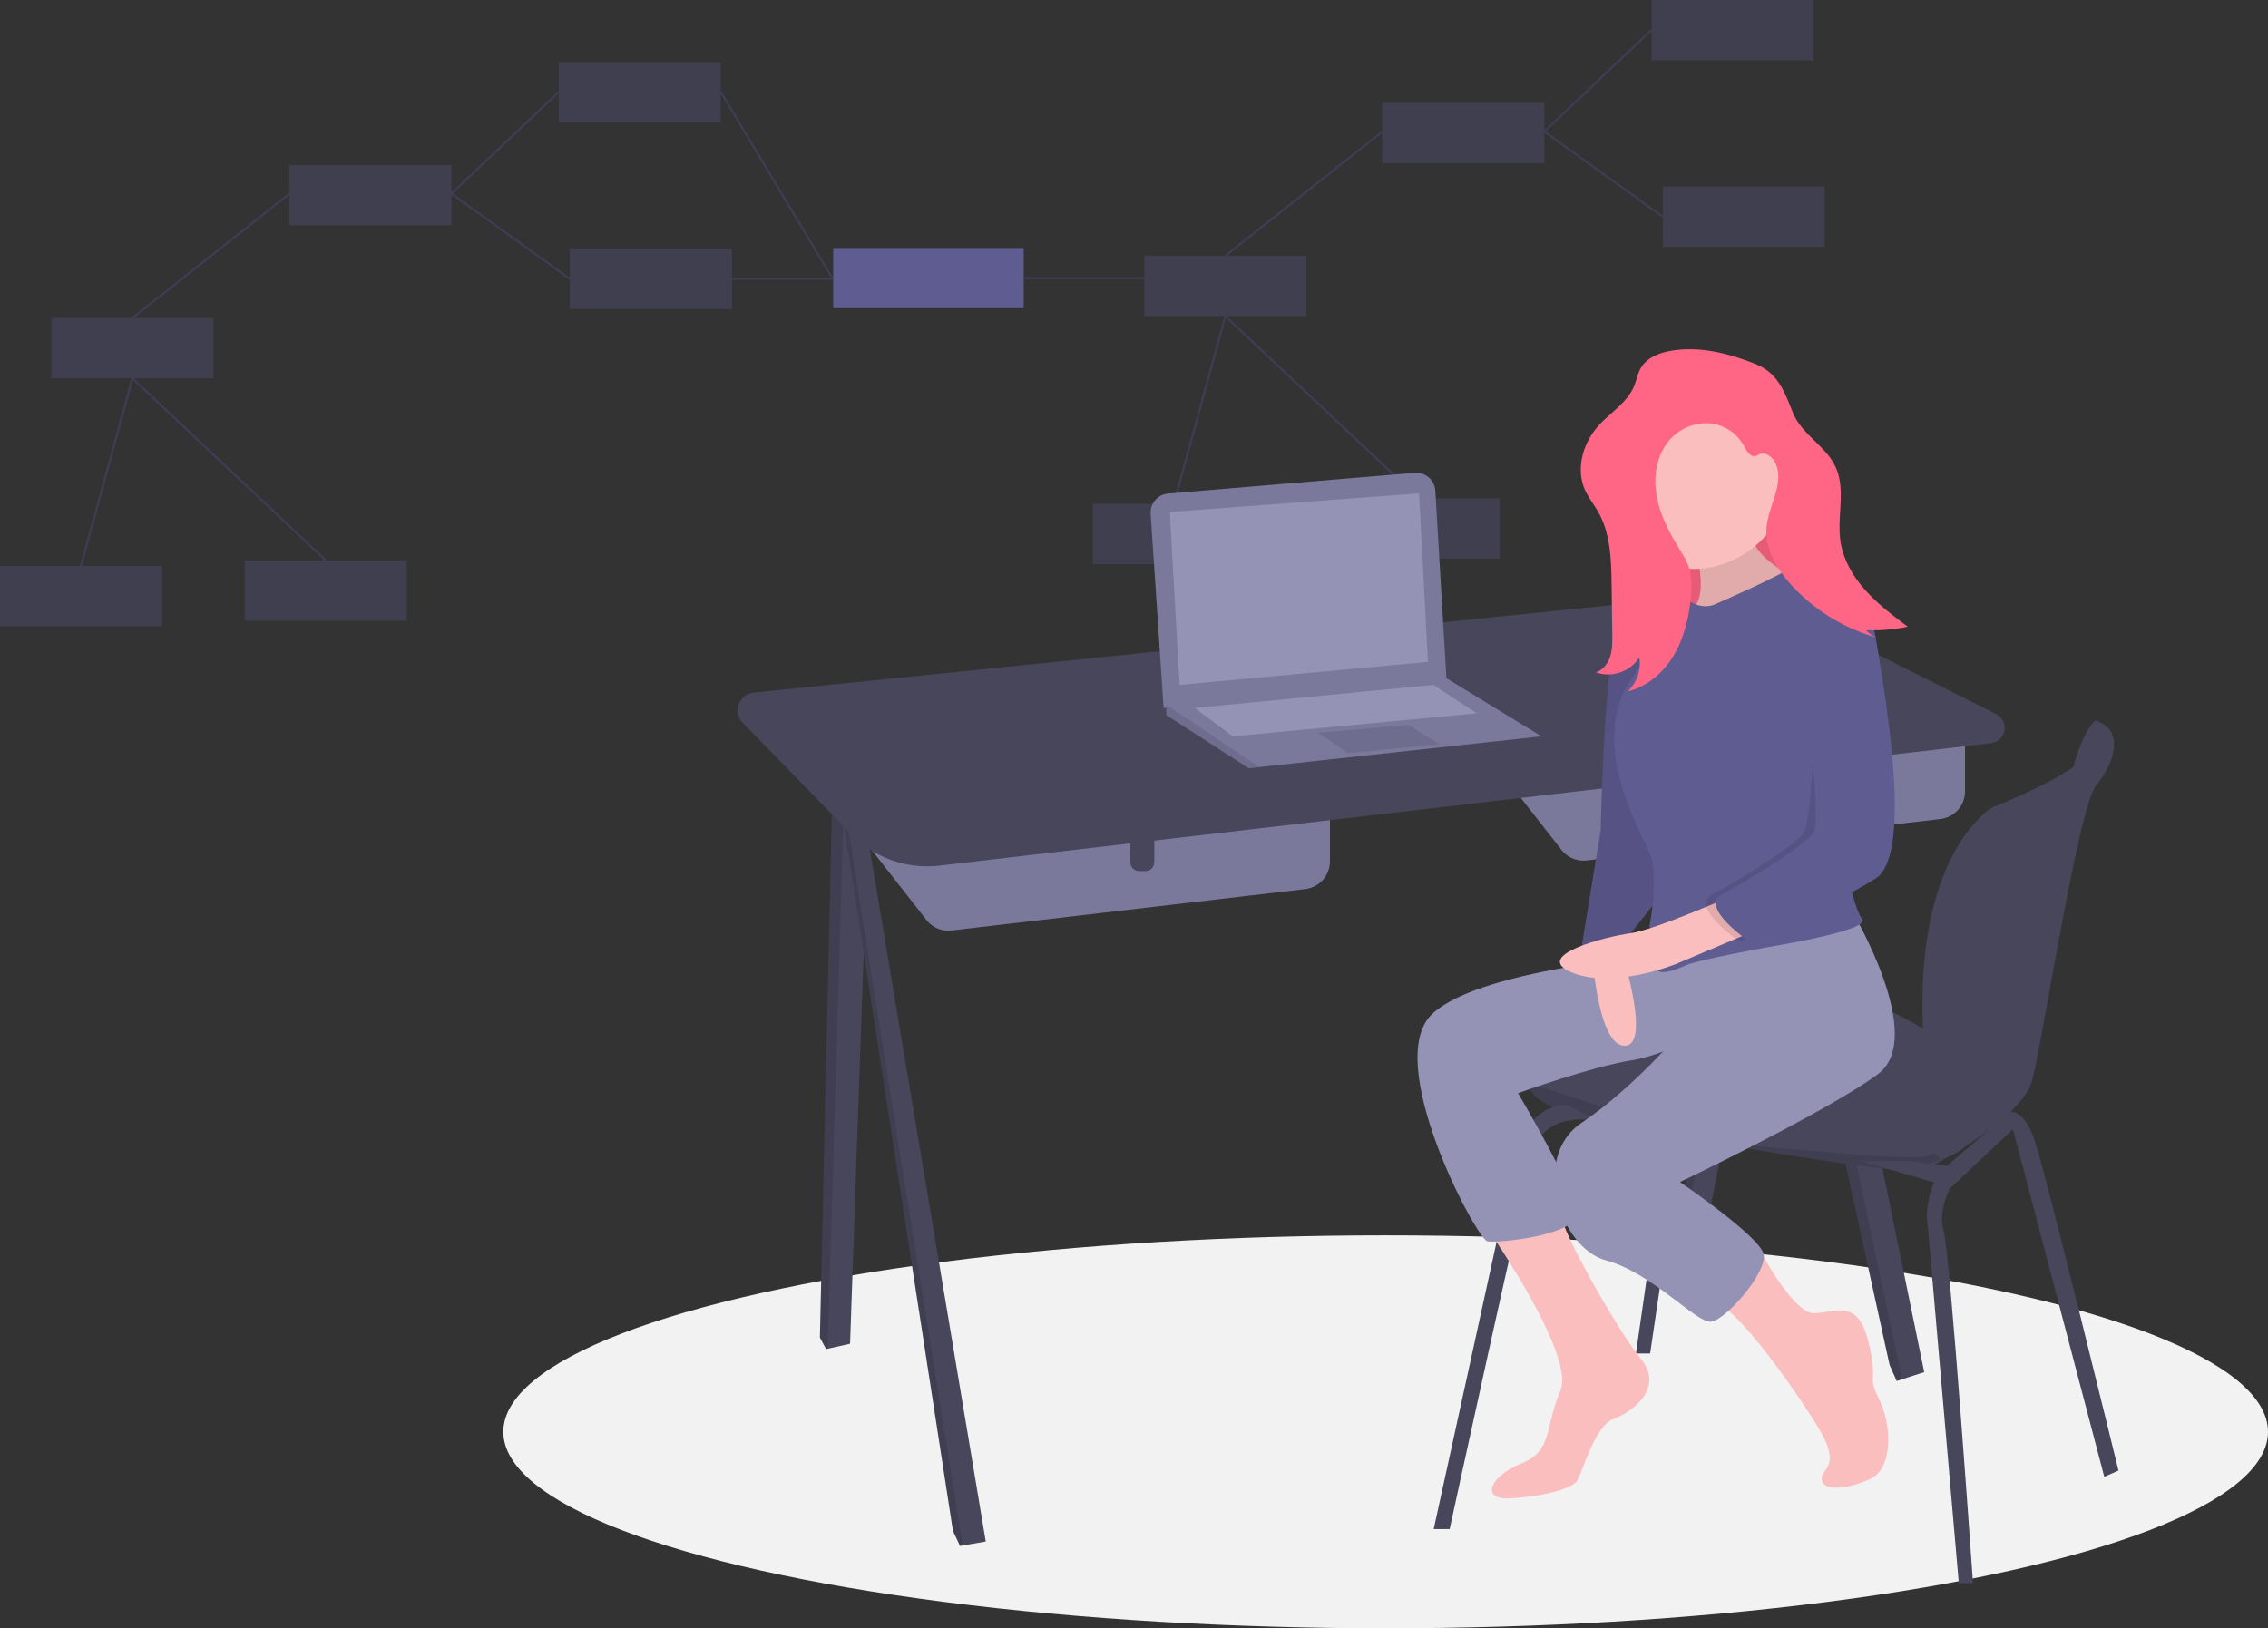<svg id="e87ddc62-7528-42a5-8b37-f74ed0351019" data-name="Layer 1" xmlns="http://www.w3.org/2000/svg" width="1131"
     height="812.206" viewBox="0 0 1131 812.206">
    <rect x="0" y="0" width="1131" height="812.206" fill="#333333" stroke="none"/>
    <title>software engineer</title>
    <rect x="689.328" y="51.267" width="80.802" height="30.092" fill="#5f5c92" opacity="0.3"/>
    <rect x="823.626" width="80.802" height="30.092" fill="#5f5c92" opacity="0.3"/>
    <rect x="829.198" y="93.061" width="80.802" height="30.092" fill="#5f5c92" opacity="0.3"/>
    <rect x="570.634" y="127.611" width="80.802" height="30.092" fill="#5f5c92" opacity="0.3"/>
    <rect x="545" y="251.321" width="80.802" height="30.092" fill="#5f5c92" opacity="0.3"/>
    <rect x="667.038" y="248.534" width="80.802" height="30.092" fill="#5f5c92" opacity="0.3"/>
    <polyline points="823.626 14.856 770.13 65.616 829.198 108.107" fill="none" stroke="#3f3d56"
              stroke-miterlimit="10"/>
    <line x1="689.328" y1="65.616" x2="611.034" y2="127.611" fill="none" stroke="#3f3d56"
          stroke-miterlimit="10"/>
    <polyline points="585.401 251.297 611.034 157.702 707.439 248.534" fill="none" stroke="#3f3d56"
              stroke-miterlimit="10"/>
    <rect x="144.328" y="82.267" width="80.802" height="30.092" fill="#5f5c92" opacity="0.3"/>
    <rect x="278.626" y="31" width="80.802" height="30.092" fill="#5f5c92" opacity="0.3"/>
    <rect x="284.198" y="124.061" width="80.802" height="30.092" fill="#5f5c92" opacity="0.3"/>
    <rect x="25.634" y="158.611" width="80.802" height="30.092" fill="#5f5c92" opacity="0.3"/>
    <rect y="282.321" width="80.802" height="30.092" fill="#5f5c92" opacity="0.3"/>
    <rect x="122.038" y="279.534" width="80.802" height="30.092" fill="#5f5c92" opacity="0.3"/>
    <polyline points="278.626 45.856 225.13 96.616 284.198 139.107" fill="none" stroke="#3f3d56"
              stroke-miterlimit="10"/>
    <line x1="144.328" y1="96.616" x2="66.034" y2="158.611" fill="none" stroke="#3f3d56"
          stroke-miterlimit="10"/>
    <polyline points="40.401 282.297 66.034 188.702 162.439 279.534" fill="none" stroke="#3f3d56"
              stroke-miterlimit="10"/>
    <line x1="365" y1="139.107" x2="456.634" y2="139.107" fill="none" stroke="#3f3d56" stroke-miterlimit="10"/>
    <rect x="415.5" y="123.706" width="95" height="30" fill="#5f5c92"/>
    <line x1="510.623" y1="138.706" x2="570.634" y2="138.706" fill="none" stroke="#3f3d56"
          stroke-miterlimit="10"/>
    <line x1="415.045" y1="138.706" x2="359.427" y2="45.856" fill="none" stroke="#3f3d56"
          stroke-miterlimit="10"/>
    <ellipse cx="691" cy="714.206" rx="440" ry="98" fill="#f2f2f2"/>
    <polygon
            points="894.984 391.611 852.078 606.582 842.79 606.582 841.768 604.994 838.809 600.39 875.964 399.572 881.604 397.21 894.984 391.611"
            fill="#47465a"/>
    <polygon points="881.604 397.21 841.768 604.994 838.809 600.39 875.964 399.572 881.604 397.21" opacity="0.1"/>
    <polygon
            points="959.564 684.432 948.533 687.988 945.852 688.855 942.313 680.893 881.604 403.96 887.916 402.545 901.177 399.572 959.564 684.432"
            fill="#47465a"/>
    <polygon points="948.533 687.988 945.852 688.855 942.313 680.893 881.604 403.96 887.916 402.545 948.533 687.988"
             opacity="0.1"/>
    <polygon
            points="433.636 391.611 423.905 670.277 412.753 672.754 411.962 672.931 408.865 667.181 415.058 394.264 421.016 393.415 433.636 391.611"
            fill="#47465a"/>
    <polygon points="421.016 393.415 412.753 672.754 411.962 672.931 408.865 667.181 415.058 394.264 421.016 393.415"
             opacity="0.1"/>
    <polygon
            points="491.581 768.917 480.045 770.907 478.753 771.128 475.215 763.609 419.039 399.572 420.658 399.081 429.213 396.476 491.581 768.917"
            fill="#47465a"/>
    <polygon points="480.045 770.907 478.753 771.128 475.215 763.609 419.039 399.572 420.658 399.081 480.045 770.907"
             opacity="0.1"/>
    <path d="M770.246,412.949l42.951,54.882a13.928,13.928,0,0,0,12.588,5.249l176.318-20.65a13.928,13.928,0,0,0,12.308-13.833v-40.688Z"
          transform="translate(-34.5 -43.897)" fill="#7a799c"/>
    <path d="M880.388,377.898h11.943a0,0,0,0,1,0,0v17.236a4.438,4.438,0,0,1-4.438,4.438H884.825a4.438,4.438,0,0,1-4.438-4.438V377.898A0,0,0,0,1,880.388,377.898Z"
          fill="#47465a"/>
    <path d="M453.539,447.893l42.951,54.882a13.928,13.928,0,0,0,12.588,5.249l176.318-20.65A13.928,13.928,0,0,0,697.704,473.541V432.853Z"
          transform="translate(-34.5 -43.897)" fill="#7a799c"/>
    <path d="M563.68,412.842h11.943a0,0,0,0,1,0,0v17.236a4.438,4.438,0,0,1-4.438,4.438H568.118a4.438,4.438,0,0,1-4.438-4.438V412.842A0,0,0,0,1,563.68,412.842Z"
          fill="#47465a"/>
    <path d="M502.885,475.688l524.459-61.09a7.713,7.713,0,0,0,2.578-14.549l-93.817-47.182a108.587,108.587,0,0,0-59.802-11.017L410.361,389.36a8.918,8.918,0,0,0-5.459,15.095l54.259,55.668A52.673,52.673,0,0,0,502.885,475.688Z"
          transform="translate(-34.5 -43.897)" fill="#47465a"/>
    <path d="M1085.044,406.318l-5.61-3.101s-6.056,4.458-10.99,23.24,9.221.204,9.221.204l6.193-12.828Z"
          transform="translate(-34.5 -43.897)" fill="#47465a"/>
    <path d="M1025.027,578.38s-5.75,26.982-8.404,34.502c-1.3,3.68-7.582,7.046-14.544,9.621a97.379,97.379,0,0,1-19.073,4.976c-7.52.885-103.947-14.155-150.834-24.328-31.587-6.852-35.669-14.712-34.971-19.109a6.38,6.38,0,0,1,1.796-3.45s46.444-31.405,62.811-46.444,48.656-3.096,84.042,3.096S1025.027,578.38,1025.027,578.38Z"
          transform="translate(-34.5 -43.897)" fill="#47465a"/>
    <path d="M1079.434,403.217s21.674,14.155-51.31,43.348c0,0-39.669,22.367-34.505,114.503a25.27,25.27,0,0,0,3.673,11.702c7.53,12.385,23.666,43.737-3.227,47.63V627.478s48.656-24.328,53.964-45.117,23.001-136.237,31.848-146.853S1094.473,408.083,1079.434,403.217Z"
          transform="translate(-34.5 -43.897)" fill="#47465a"/>
    <path d="M1002.079,622.502a97.379,97.379,0,0,1-19.073,4.976c-7.52.885-103.947-14.155-150.834-24.328-31.587-6.852-35.669-14.712-34.971-19.109,20.763,7.099,88.183,29.632,112.378,31.494,28.751,2.212,83.68,8.36,87.842,4.18C999.023,618.105,1000.664,619.804,1002.079,622.502Z"
          transform="translate(-34.5 -43.897)" opacity="0.1"/>
    <path d="M749.457,806.621l42.021-191.971s7.52-20.347,24.77-19.462L832.172,603.15s-26.54-6.193-32.29,14.155S757.419,806.621,757.419,806.621Z"
          transform="translate(-34.5 -43.897)" fill="#47465a"/>
    <polygon points="815.808 675.143 832.616 557.926 840.136 557.926 822.885 675.143 815.808 675.143" fill="#47465a"/>
    <path d="M1011.315,833.603l-15.924-183.124s0-15.482,7.962-23.001,33.665-28.97,33.665-28.97,6.587-1.551,11.895,13.489,42.021,165.431,42.021,165.431l-7.077,3.096L1038.297,607.131l-31.405,29.636s-6.193,11.058-3.096,21.232,14.597,175.604,14.597,175.604Z"
          transform="translate(-34.5 -43.897)" fill="#47465a"/>
    <polygon points="927.717 579.158 967.526 590.658 976.373 582.254 953.372 579.158 927.717 579.158" fill="#47465a"/>
    <path d="M608.313,300.201l6.455,96.824,141.103-13.712-5.615-94.649a9.52,9.52,0,0,0-10.301-8.922L617.013,290.082A9.52,9.52,0,0,0,608.313,300.201Z"
          transform="translate(-34.5 -43.897)" fill="#7a799c"/>
    <polygon
            points="768.7 367.282 628.039 382.627 622.731 383.206 581.595 356.667 581.595 350.916 721.37 338.328 768.7 367.282"
            fill="#7a799c"/>
    <polygon points="628.039 382.627 622.731 383.206 581.595 356.667 581.595 351.518 628.039 382.627" opacity="0.1"/>
    <polygon points="583.364 255.373 588.23 341.627 712.082 330.127 707.658 246.084 583.364 255.373" fill="#9493b6"/>
    <polygon points="657.233 365.513 672.272 375.687 717.832 371.263 702.35 361.532 657.233 365.513" opacity="0.1"/>
    <polygon points="595.749 353.128 614.769 367.282 736.41 355.782 714.736 341.627 595.749 353.128" fill="#9493b6"/>
    <rect x="811.605" y="222.42" width="89.793" height="89.793" fill="#ff6584"/>
    <rect x="811.605" y="222.42" width="89.793" height="89.793" opacity="0.1"/>
    <path d="M877.029,307.871s12.667,34.306,0,40.639,45.389,0,45.389,0l16.361-13.195s-36.945-10.556-31.667-34.834S877.029,307.871,877.029,307.871Z"
          transform="translate(-34.5 -43.897)" fill="#fbbebe"/>
    <path d="M877.029,307.871s12.667,34.306,0,40.639,45.389,0,45.389,0l16.361-13.195s-36.945-10.556-31.667-34.834S877.029,307.871,877.029,307.871Z"
          transform="translate(-34.5 -43.897)" opacity="0.1"/>
    <path d="M773.056,651.986s47.501,67.029,39.584,85.501-3.694,30.084-19.528,36.417-20.056,17.945-6.333,17.417,31.667-4.222,34.306-8.972,8.972-27.445,17.945-30.611S864.89,736.431,852.751,721.653s-42.725-69.21-40.363-74.717S773.056,651.986,773.056,651.986Z"
          transform="translate(-34.5 -43.897)" fill="#fbbebe"/>
    <path d="M872.279,519.512s-98.168,6.333-123.501,30.084,22.167,112.418,27.445,113.474,46.445-3.167,44.862-14.778-29.556-59.112-29.556-59.112,36.417-13.195,56.473-16.361,42.223-17.945,42.223-17.945Z"
          transform="translate(-34.5 -43.897)" fill="#9493b6"/>
    <path d="M827.417,504.734s1.583,58.584,16.361,60.695,0-44.862,0-44.862l-.528-17.945Z"
          transform="translate(-34.5 -43.897)" fill="#fbbebe"/>
    <path d="M872.279,351.149s-27.445-7.917-32.723,13.195-6.861,93.946-6.861,93.946l-9.5,58.056s17.417-5.278,21.111-2.639l22.167-27.973Z"
          transform="translate(-34.5 -43.897)" fill="#5f5c92"/>
    <path d="M872.279,351.149s-27.445-7.917-32.723,13.195-6.861,93.946-6.861,93.946l-9.5,58.056s17.417-5.278,21.111-2.639l22.167-27.973Z"
          transform="translate(-34.5 -43.897)" opacity="0.1"/>
    <path d="M909.779,663.225s18.445,36.261,29.528,35.733,21.639-7.389,26.917,14.25-1.056,15.834,5.278,28.5,7.389,34.834-4.75,40.112-23.222,5.806-23.75,0,10.556-5.806-2.111-26.389-39.584-58.056-50.667-61.751S909.779,663.225,909.779,663.225Z"
          transform="translate(-34.5 -43.897)" fill="#fbbebe"/>
    <path d="M957.78,497.873s38,63.334,13.195,81.806-98.696,53.834-98.696,53.834,39.584,26.917,41.695,35.889-19,33.25-26.389,33.778-29.028-24.278-52.251-30.611-37.473-51.723-12.139-68.612,49.084-44.862,49.084-44.862l-7.385-40.634Z"
          transform="translate(-34.5 -43.897)" fill="#9493b6"/>
    <path d="M924.84,286.664c0,22.444-22.991,40.999-45.436,40.999a40.639,40.639,0,1,1,0-81.279C901.849,246.384,924.84,264.219,924.84,286.664Z"
          transform="translate(-34.5 -43.897)" fill="#fbbebe"/>
    <path d="M889.696,345.343s36.417-15.834,36.417-17.945,21.111,4.75,25.861,8.972,7.389,3.694,10.556,12.139-15.834,87.084-15.834,87.084,10.556,60.695,16.361,66.501S916.085,516.345,916.085,516.345s-34.834,6.333-40.639,8.972-16.361,6.333-14.25,0,11.083-11.083-4.222-19c0,0,5.278-25.861,0-37.473s-29.556-53.834-10.028-84.445,28.5-41.695,28.5-41.695S882.307,348.51,889.696,345.343Z"
          transform="translate(-34.5 -43.897)" fill="#5f5c92"/>
    <path d="M901.307,489.428S860.14,507.687,847.737,509.377s-49.876,11.19-29.292,19.635,51.723-4.222,51.723-4.222l43.806-18.472Z"
          transform="translate(-34.5 -43.897)" fill="#fbbebe"/>
    <path d="M945.629,343.724s15.202-7.353,19.424,18.508,19,107.668,0,119.807-62.806,31.667-62.806,31.667-25.861-17.417-13.722-23.75,41.167-24.278,45.389-30.611,8.488-77.027,1.099-88.638S945.629,343.724,945.629,343.724Z"
          transform="translate(-34.5 -43.897)" opacity="0.1"/>
    <path d="M944.585,337.427s21.111-1.056,25.334,24.806,19,107.668,0,119.807-62.806,31.667-62.806,31.667-25.861-17.417-13.722-23.75,41.167-24.278,45.389-30.611S935.613,387.038,928.224,375.427,944.585,337.427,944.585,337.427Z"
          transform="translate(-34.5 -43.897)" fill="#5f5c92"/>
    <path d="M869.394,218.612c-6.479.882-13.429,3.252-16.689,8.92-1.595,2.774-2.111,6.027-3.34,8.982-3.391,8.153-11.628,13.021-17.574,19.548-7.75,8.507-11.598,21.326-7.028,31.887,1.77,4.09,4.644,7.593,6.824,11.48,6.081,10.843,6.405,23.865,6.578,36.296l.34,24.441c.052,3.732.093,7.54-1.03,11.099s-3.633,6.893-7.192,8.017a18.64,18.64,0,0,0,21.708-7.413,19.049,19.049,0,0,1-5.822,16.899c9.676-2.279,17.79-9.316,22.902-17.842s7.482-18.442,8.545-28.326c.562-5.228.76-10.633-.892-15.625-1.163-3.516-3.192-6.668-5.118-9.83-4.966-8.154-9.437-16.826-11.037-26.238s.006-19.738,6.118-27.072a24.454,24.454,0,0,1,19.315-8.856,21.503,21.503,0,0,1,17.928,10.975c1.412,2.658,3.421,6.26,6.282,5.326a15.523,15.523,0,0,0,1.549-.761c3.19-1.452,6.814,1.413,8.221,4.623,4.437,10.127-3.738,21.181-4.583,32.205-.786,10.255,4.931,19.926,11.765,27.612a90.717,90.717,0,0,0,44.353,27.25,12.449,12.449,0,0,1-6.434-3.997,84.47,84.47,0,0,0,20.757-1.74c-7.426-5.596-14.905-11.24-21.105-18.171s-11.11-15.316-12.447-24.518c-1.794-12.35,2.805-25.723-2.454-37.041-4.808-10.347-16.732-16.129-21.087-26.674-4.423-10.712-7.291-20.017-19.002-24.68C896.962,220.299,883.204,216.732,869.394,218.612Z"
          transform="translate(-34.5 -43.897)" fill="#ff6584"/>
</svg>